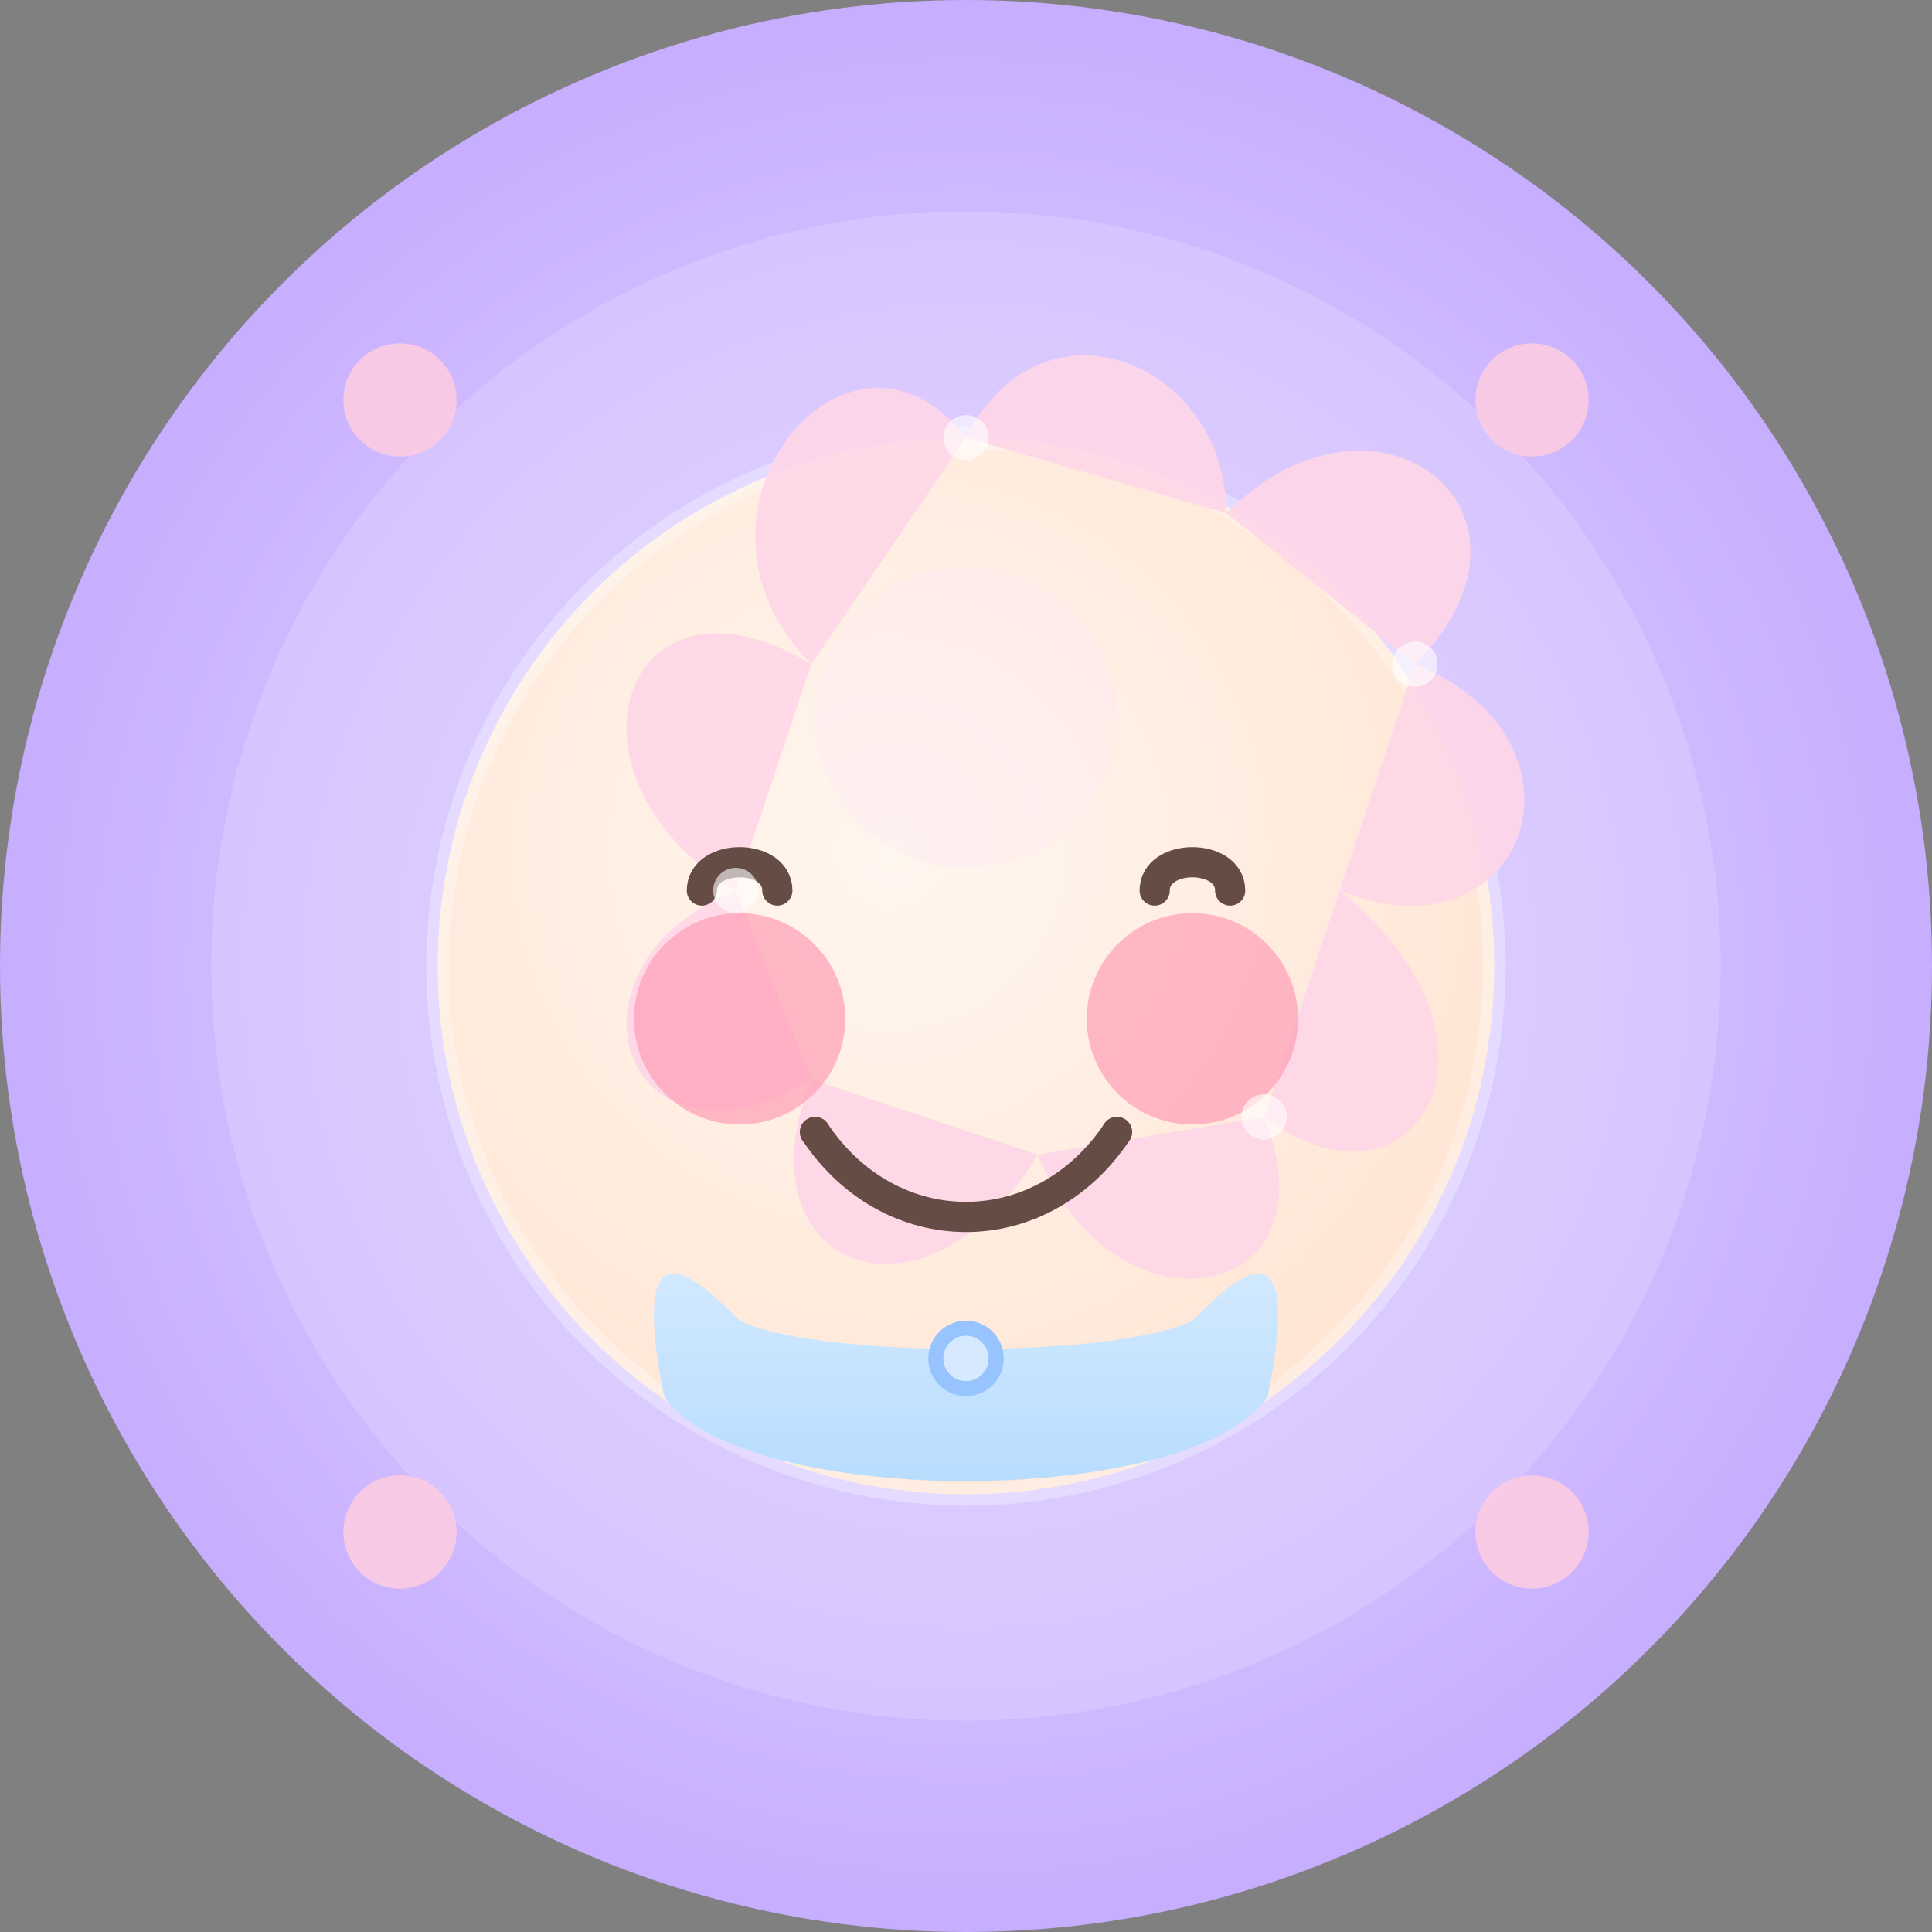 <?xml version="1.0" encoding="UTF-8"?>
<svg width="512" height="512" viewBox="0 0 512 512" fill="none" xmlns="http://www.w3.org/2000/svg">
  <rect x="0" y="0" width="512" height="512" fill="#808080" stroke="none"/>
  <!-- Soft gradient background circle -->
  <circle cx="256" cy="256" r="256" fill="url(#paint0_radial)"/>
  
  <!-- Subtle glow effect -->
  <circle cx="256" cy="256" r="200" fill="white" fill-opacity="0.15"/>
  
  <!-- Baby face - with subtle gradient -->
  <circle cx="256" cy="256" r="140" fill="url(#face_gradient)"/>
  
  <!-- Outer highlight ring -->
  <circle cx="256" cy="256" r="140" stroke="white" stroke-opacity="0.3" stroke-width="6"/>
  
  <!-- Flower petals around baby's head - with better depth -->
  <g opacity="0.9">
    <!-- Top petal -->
    <path d="M256 116C276 76 325 96 325 136" fill="#FFD6E8"/>
    <!-- Top-right petal -->
    <path d="M325 136C365 96 415 136 375 176" fill="#FFD6E8"/>
    <!-- Right petal -->
    <path d="M375 176C425 196 405 256 355 236" fill="#FFD6E8"/>
    <!-- Bottom-right petal -->
    <path d="M355 236C405 276 375 326 335 296" fill="#FFD6E8"/>
    <!-- Bottom petal -->
    <path d="M335 296C355 346 295 356 275 306" fill="#FFD6E8"/>
    <!-- Bottom-left petal -->
    <path d="M275 306C245 356 195 336 215 286" fill="#FFD6E8"/>
    <!-- Left petal -->
    <path d="M215 286C165 316 145 256 195 236" fill="#FFD6E8"/>
    <!-- Top-left petal -->
    <path d="M195 236C145 206 165 146 215 176" fill="#FFD6E8"/>
    <!-- Connect to top petal -->
    <path d="M215 176C175 136 225 76 256 116" fill="#FFD6E8"/>
  </g>
  
  <!-- Soft pink highlight on top of head -->
  <circle cx="256" cy="190" r="40" fill="#FFE9F2" fill-opacity="0.4"/>
  
  <!-- Rosy cheeks - softer and cuter -->
  <circle cx="196" cy="270" r="28" fill="#FF9EB5" fill-opacity="0.7"/>
  <circle cx="316" cy="270" r="28" fill="#FF9EB5" fill-opacity="0.7"/>
  
  <!-- Eyes - rounder and more kawaii style -->
  <g>
    <!-- Left eye -->
    <path d="M206 236C206 226 186 226 186 236" stroke="#654C45" stroke-width="8" stroke-linecap="round"/>
    <!-- Right eye -->
    <path d="M326 236C326 226 306 226 306 236" stroke="#654C45" stroke-width="8" stroke-linecap="round"/>
  </g>
  
  <!-- Smiling mouth - cuter with dimples -->
  <path d="M216 300C236 330 276 330 296 300" stroke="#654C45" stroke-width="8" stroke-linecap="round"/>
  <circle cx="216" cy="300" r="4" fill="#654C45"/>
  <circle cx="296" cy="300" r="4" fill="#654C45"/>
  
  <!-- Baby onesie collar - softer edges -->
  <path d="M176 370C196 400 316 400 336 370C346 320 326 340 316 350C296 360 216 360 196 350C186 340 166 320 176 370Z" fill="url(#collar_gradient)"/>
  
  <!-- Baby onesie top button -->
  <circle cx="256" cy="360" r="10" fill="#97C4FF"/>
  <circle cx="256" cy="360" r="6" fill="#D7E9FF"/>
  
  <!-- Small decorative elements - subtle glow -->
  <circle cx="406" cy="406" r="15" fill="#FDCBE2" fill-opacity="0.9"/>
  <circle cx="106" cy="106" r="15" fill="#FDCBE2" fill-opacity="0.9"/>
  <circle cx="406" cy="106" r="15" fill="#FDCBE2" fill-opacity="0.9"/>
  <circle cx="106" cy="406" r="15" fill="#FDCBE2" fill-opacity="0.9"/>
  
  <!-- Subtle decoration around flowers -->
  <circle cx="256" cy="116" r="6" fill="white" fill-opacity="0.6"/>
  <circle cx="375" cy="176" r="6" fill="white" fill-opacity="0.6"/>
  <circle cx="335" cy="296" r="6" fill="white" fill-opacity="0.6"/>
  <circle cx="195" cy="236" r="6" fill="white" fill-opacity="0.6"/>
  
  <!-- Gradients and other defs -->
  <defs>
    <!-- Background gradient -->
    <radialGradient id="paint0_radial" cx="0" cy="0" r="1" gradientUnits="userSpaceOnUse" gradientTransform="translate(256 256) rotate(90) scale(256)">
      <stop offset="0" stop-color="#E0D3FF"/>
      <stop offset="0.7" stop-color="#D1BDFF"/>
      <stop offset="1" stop-color="#C7ADFF"/>
    </radialGradient>
    
    <!-- Face gradient -->
    <radialGradient id="face_gradient" cx="0" cy="0" r="1" gradientUnits="userSpaceOnUse" gradientTransform="translate(236 226) rotate(70) scale(170)">
      <stop offset="0" stop-color="#FFF6EF"/>
      <stop offset="1" stop-color="#FFE6D5"/>
    </radialGradient>
    
    <!-- Collar gradient -->
    <linearGradient id="collar_gradient" x1="256" y1="320" x2="256" y2="400" gradientUnits="userSpaceOnUse">
      <stop offset="0" stop-color="#D9EDFF"/>
      <stop offset="1" stop-color="#B5DBFF"/>
    </linearGradient>
  </defs>
</svg>

